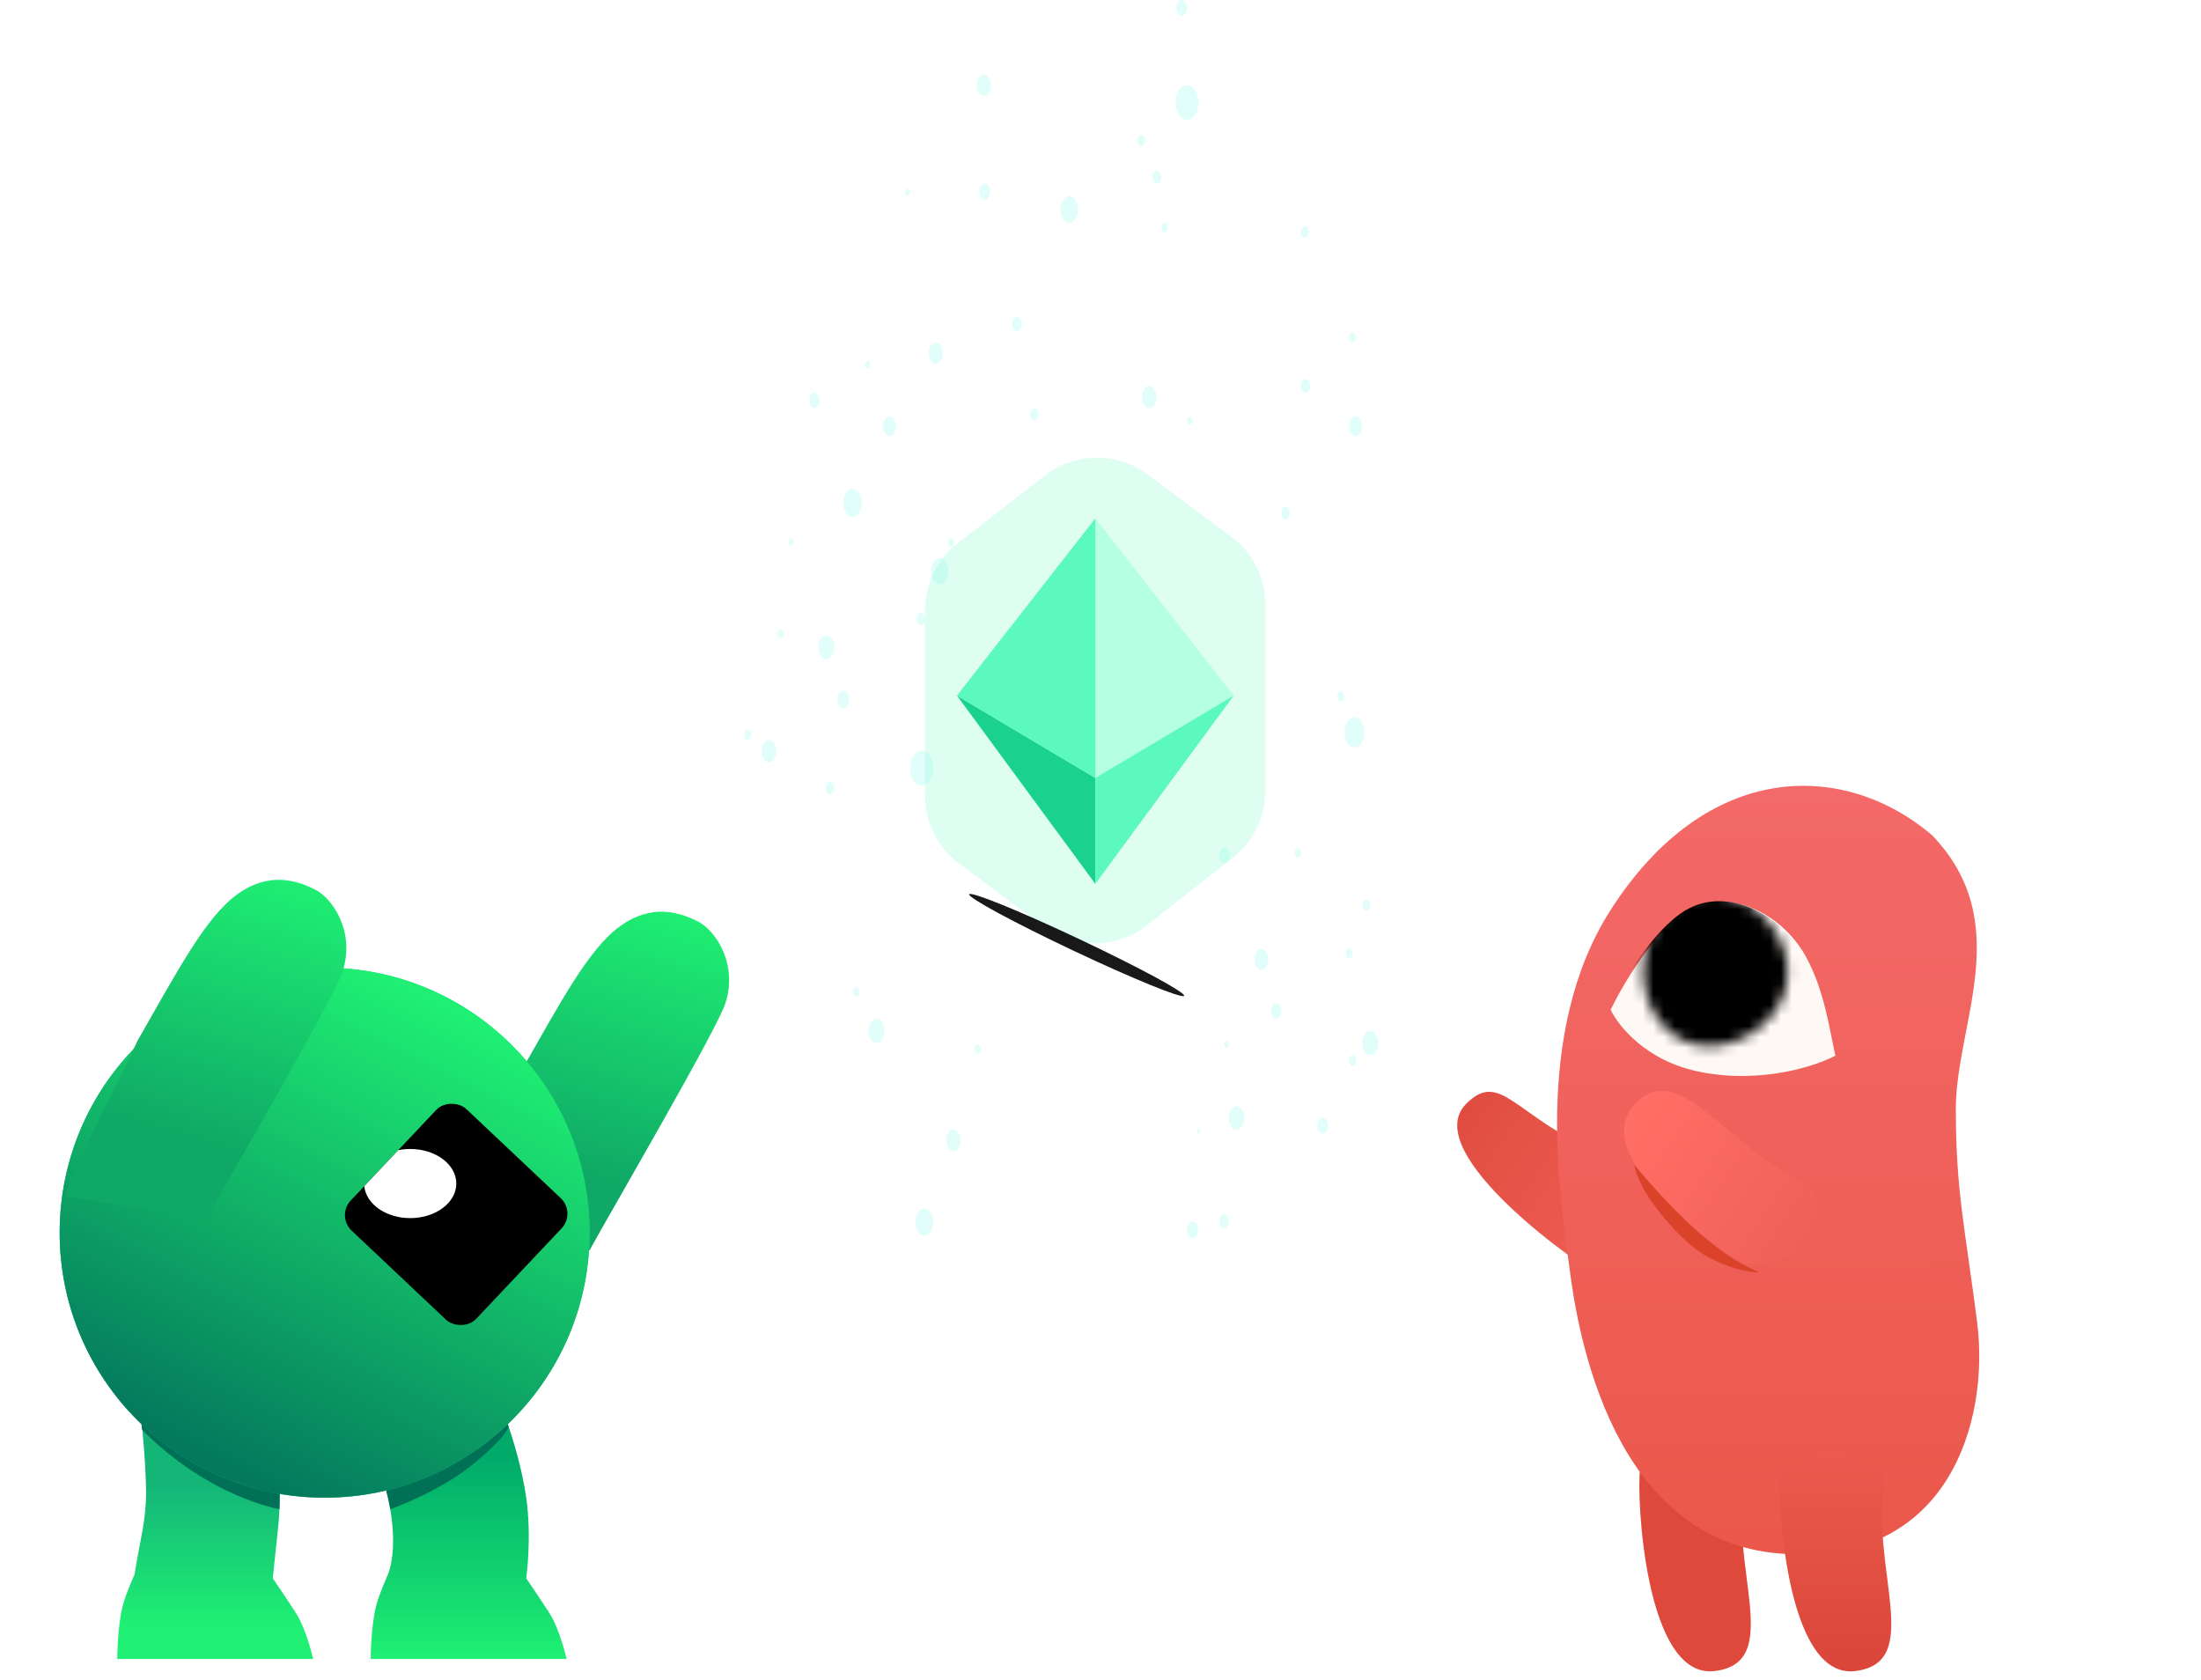 <svg width="207" height="158" viewBox="0 0 207 158" fill="none" xmlns="http://www.w3.org/2000/svg">
<g opacity="0.65">
<path d="M78.069 74.691C78.289 74.691 78.468 74.422 78.468 74.09C78.468 73.759 78.289 73.49 78.069 73.49C77.848 73.49 77.669 73.759 77.669 74.09C77.669 74.422 77.848 74.691 78.069 74.691Z" fill="#D1FEF9"/>
<path d="M77.718 61.988C78.132 61.988 78.468 61.483 78.468 60.86C78.468 60.237 78.132 59.733 77.718 59.733C77.304 59.733 76.968 60.237 76.968 60.86C76.968 61.483 77.304 61.988 77.718 61.988Z" fill="#D1FEF9"/>
<path d="M79.306 66.609C79.612 66.609 79.861 66.235 79.861 65.774C79.861 65.313 79.612 64.939 79.306 64.939C78.999 64.939 78.751 65.313 78.751 65.774C78.751 66.235 78.999 66.609 79.306 66.609Z" fill="#D1FEF9"/>
<path d="M73.419 60.042C73.578 60.042 73.707 59.849 73.707 59.61C73.707 59.372 73.578 59.178 73.419 59.178C73.26 59.178 73.132 59.372 73.132 59.61C73.132 59.849 73.26 60.042 73.419 60.042Z" fill="#D1FEF9"/>
<path d="M74.38 51.328C74.512 51.328 74.619 51.167 74.619 50.969C74.619 50.771 74.512 50.61 74.38 50.61C74.248 50.61 74.142 50.771 74.142 50.969C74.142 51.167 74.248 51.328 74.38 51.328Z" fill="#D1FEF9"/>
<path d="M88.369 54.949C88.822 54.949 89.189 54.397 89.189 53.716C89.189 53.035 88.822 52.483 88.369 52.483C87.916 52.483 87.549 53.035 87.549 53.716C87.549 54.397 87.916 54.949 88.369 54.949Z" fill="#D1FEF9"/>
<path d="M86.604 58.818C86.823 58.818 87.001 58.551 87.001 58.222C87.001 57.893 86.823 57.627 86.604 57.627C86.386 57.627 86.208 57.893 86.208 58.222C86.208 58.551 86.386 58.818 86.604 58.818Z" fill="#D1FEF9"/>
<path d="M89.462 51.428C89.613 51.428 89.735 51.244 89.735 51.018C89.735 50.791 89.613 50.608 89.462 50.608C89.312 50.608 89.189 50.791 89.189 51.018C89.189 51.244 89.312 51.428 89.462 51.428Z" fill="#D1FEF9"/>
<path d="M86.676 73.878C87.279 73.878 87.767 73.143 87.767 72.237C87.767 71.332 87.279 70.597 86.676 70.597C86.074 70.597 85.585 71.332 85.585 72.237C85.585 73.143 86.074 73.878 86.676 73.878Z" fill="#D1FEF9"/>
<path d="M115.108 115.533C115.352 115.533 115.551 115.235 115.551 114.867C115.551 114.499 115.352 114.2 115.108 114.2C114.863 114.2 114.664 114.499 114.664 114.867C114.664 115.235 114.863 115.533 115.108 115.533Z" fill="#D1FEF9"/>
<path d="M120.02 95.801C120.289 95.801 120.506 95.474 120.506 95.071C120.506 94.668 120.289 94.341 120.02 94.341C119.752 94.341 119.535 94.668 119.535 95.071C119.535 95.474 119.752 95.801 120.02 95.801Z" fill="#D1FEF9"/>
<path d="M118.641 91.212C119.002 91.212 119.295 90.772 119.295 90.228C119.295 89.685 119.002 89.245 118.641 89.245C118.28 89.245 117.987 89.685 117.987 90.228C117.987 90.772 118.28 91.212 118.641 91.212Z" fill="#D1FEF9"/>
<path d="M122.056 80.649C122.219 80.649 122.352 80.451 122.352 80.205C122.352 79.96 122.219 79.761 122.056 79.761C121.893 79.761 121.761 79.96 121.761 80.205C121.761 80.451 121.893 80.649 122.056 80.649Z" fill="#D1FEF9"/>
<path d="M127.386 70.285C127.908 70.285 128.331 69.649 128.331 68.864C128.331 68.08 127.908 67.444 127.386 67.444C126.865 67.444 126.442 68.08 126.442 68.864C126.442 69.649 126.865 70.285 127.386 70.285Z" fill="#D1FEF9"/>
<path d="M126.09 65.957C126.265 65.957 126.407 65.744 126.407 65.481C126.407 65.219 126.265 65.005 126.09 65.005C125.915 65.005 125.774 65.219 125.774 65.481C125.774 65.744 125.915 65.957 126.09 65.957Z" fill="#D1FEF9"/>
<path d="M115.16 81.167C115.433 81.167 115.655 80.833 115.655 80.422C115.655 80.011 115.433 79.678 115.16 79.678C114.886 79.678 114.664 80.011 114.664 80.422C114.664 80.833 114.886 81.167 115.16 81.167Z" fill="#D1FEF9"/>
<path d="M112.696 106.609C112.768 106.609 112.826 106.521 112.826 106.412C112.826 106.304 112.768 106.216 112.696 106.216C112.624 106.216 112.565 106.304 112.565 106.412C112.565 106.521 112.624 106.609 112.696 106.609Z" fill="#D1FEF9"/>
<path d="M112.166 116.458C112.458 116.458 112.695 116.102 112.695 115.662C112.695 115.223 112.458 114.866 112.166 114.866C111.874 114.866 111.637 115.223 111.637 115.662C111.637 116.102 111.874 116.458 112.166 116.458Z" fill="#D1FEF9"/>
<path d="M116.285 106.219C116.69 106.219 117.019 105.725 117.019 105.115C117.019 104.506 116.69 104.012 116.285 104.012C115.88 104.012 115.551 104.506 115.551 105.115C115.551 105.725 115.88 106.219 116.285 106.219Z" fill="#D1FEF9"/>
<path d="M115.331 98.52C115.453 98.52 115.551 98.371 115.551 98.188C115.551 98.004 115.453 97.856 115.331 97.856C115.209 97.856 115.11 98.004 115.11 98.188C115.11 98.371 115.209 98.52 115.331 98.52Z" fill="#D1FEF9"/>
<path d="M89.67 108.252C90.044 108.252 90.347 107.796 90.347 107.234C90.347 106.672 90.044 106.216 89.67 106.216C89.296 106.216 88.993 106.672 88.993 107.234C88.993 107.796 89.296 108.252 89.67 108.252Z" fill="#D1FEF9"/>
<path d="M91.935 99.084C92.099 99.084 92.232 98.884 92.232 98.637C92.232 98.39 92.099 98.19 91.935 98.19C91.771 98.19 91.638 98.39 91.638 98.637C91.638 98.884 91.771 99.084 91.935 99.084Z" fill="#D1FEF9"/>
<path d="M82.431 98.07C82.848 98.07 83.186 97.562 83.186 96.935C83.186 96.308 82.848 95.8 82.431 95.8C82.014 95.8 81.676 96.308 81.676 96.935C81.676 97.562 82.014 98.07 82.431 98.07Z" fill="#D1FEF9"/>
<path d="M86.926 116.202C87.391 116.202 87.767 115.635 87.767 114.937C87.767 114.239 87.391 113.673 86.926 113.673C86.462 113.673 86.085 114.239 86.085 114.937C86.085 115.635 86.462 116.202 86.926 116.202Z" fill="#D1FEF9"/>
<path d="M80.541 93.74C80.707 93.74 80.841 93.538 80.841 93.289C80.841 93.039 80.707 92.837 80.541 92.837C80.375 92.837 80.241 93.039 80.241 93.289C80.241 93.538 80.375 93.74 80.541 93.74Z" fill="#D1FEF9"/>
<path d="M128.873 99.23C129.295 99.23 129.637 98.716 129.637 98.083C129.637 97.449 129.295 96.936 128.873 96.936C128.452 96.936 128.11 97.449 128.11 98.083C128.11 98.716 128.452 99.23 128.873 99.23Z" fill="#D1FEF9"/>
<path d="M111.636 11.255C112.23 11.255 112.712 10.53 112.712 9.637C112.712 8.743 112.23 8.018 111.636 8.018C111.041 8.018 110.559 8.743 110.559 9.637C110.559 10.53 111.041 11.255 111.636 11.255Z" fill="#D1FEF9"/>
<path d="M128.516 85.644C128.713 85.644 128.873 85.403 128.873 85.106C128.873 84.81 128.713 84.57 128.516 84.57C128.319 84.57 128.159 84.81 128.159 85.106C128.159 85.403 128.319 85.644 128.516 85.644Z" fill="#D1FEF9"/>
<path d="M127.213 100.24C127.398 100.24 127.549 100.014 127.549 99.735C127.549 99.456 127.398 99.23 127.213 99.23C127.027 99.23 126.877 99.456 126.877 99.735C126.877 100.014 127.027 100.24 127.213 100.24Z" fill="#D1FEF9"/>
<path d="M126.89 90.162C127.067 90.162 127.211 89.946 127.211 89.679C127.211 89.412 127.067 89.196 126.89 89.196C126.712 89.196 126.568 89.412 126.568 89.679C126.568 89.946 126.712 90.162 126.89 90.162Z" fill="#D1FEF9"/>
<path d="M124.399 106.607C124.674 106.607 124.896 106.273 124.896 105.86C124.896 105.448 124.674 105.113 124.399 105.113C124.125 105.113 123.903 105.448 123.903 105.86C123.903 106.273 124.125 106.607 124.399 106.607Z" fill="#D1FEF9"/>
<path d="M127.505 40.998C127.84 40.998 128.112 40.59 128.112 40.085C128.112 39.581 127.84 39.172 127.505 39.172C127.169 39.172 126.898 39.581 126.898 40.085C126.898 40.59 127.169 40.998 127.505 40.998Z" fill="#D1FEF9"/>
<path d="M127.19 32.21C127.363 32.21 127.503 31.999 127.503 31.739C127.503 31.479 127.363 31.268 127.19 31.268C127.017 31.268 126.877 31.479 126.877 31.739C126.877 31.999 127.017 32.21 127.19 32.21Z" fill="#D1FEF9"/>
<path d="M122.719 22.381C122.921 22.381 123.086 22.134 123.086 21.829C123.086 21.524 122.921 21.277 122.719 21.277C122.516 21.277 122.352 21.524 122.352 21.829C122.352 22.134 122.516 22.381 122.719 22.381Z" fill="#D1FEF9"/>
<path d="M122.785 36.951C123.026 36.951 123.22 36.658 123.22 36.297C123.22 35.936 123.026 35.643 122.785 35.643C122.545 35.643 122.35 35.936 122.35 36.297C122.35 36.658 122.545 36.951 122.785 36.951Z" fill="#D1FEF9"/>
<path d="M120.91 48.849C121.133 48.849 121.314 48.577 121.314 48.241C121.314 47.905 121.133 47.633 120.91 47.633C120.687 47.633 120.506 47.905 120.506 48.241C120.506 48.577 120.687 48.849 120.91 48.849Z" fill="#D1FEF9"/>
<path d="M85.357 18.451C85.483 18.451 85.585 18.297 85.585 18.107C85.585 17.916 85.483 17.762 85.357 17.762C85.23 17.762 85.128 17.916 85.128 18.107C85.128 18.297 85.23 18.451 85.357 18.451Z" fill="#D1FEF9"/>
<path d="M87.993 34.203C88.359 34.203 88.656 33.757 88.656 33.207C88.656 32.657 88.359 32.211 87.993 32.211C87.627 32.211 87.331 32.657 87.331 33.207C87.331 33.757 87.627 34.203 87.993 34.203Z" fill="#D1FEF9"/>
<path d="M83.652 40.998C83.987 40.998 84.259 40.59 84.259 40.085C84.259 39.581 83.987 39.172 83.652 39.172C83.316 39.172 83.044 39.581 83.044 40.085C83.044 40.59 83.316 40.998 83.652 40.998Z" fill="#D1FEF9"/>
<path d="M81.588 34.639C81.718 34.639 81.824 34.48 81.824 34.285C81.824 34.09 81.718 33.931 81.588 33.931C81.458 33.931 81.353 34.09 81.353 34.285C81.353 34.48 81.458 34.639 81.588 34.639Z" fill="#D1FEF9"/>
<path d="M76.577 38.377C76.839 38.377 77.051 38.058 77.051 37.664C77.051 37.27 76.839 36.951 76.577 36.951C76.315 36.951 76.103 37.27 76.103 37.664C76.103 38.058 76.315 38.377 76.577 38.377Z" fill="#D1FEF9"/>
<path d="M80.181 48.602C80.664 48.602 81.056 48.013 81.056 47.287C81.056 46.56 80.664 45.971 80.181 45.971C79.698 45.971 79.306 46.56 79.306 47.287C79.306 48.013 79.698 48.602 80.181 48.602Z" fill="#D1FEF9"/>
<path d="M108.81 17.259C109.034 17.259 109.216 16.986 109.216 16.649C109.216 16.312 109.034 16.039 108.81 16.039C108.586 16.039 108.404 16.312 108.404 16.649C108.404 16.986 108.586 17.259 108.81 17.259Z" fill="#D1FEF9"/>
<path d="M92.526 9.015C92.892 9.015 93.19 8.568 93.19 8.016C93.19 7.465 92.892 7.018 92.526 7.018C92.159 7.018 91.862 7.465 91.862 8.016C91.862 8.568 92.159 9.015 92.526 9.015Z" fill="#D1FEF9"/>
<path d="M111.144 1.479C111.415 1.479 111.635 1.148 111.635 0.74C111.635 0.331 111.415 3.05176e-05 111.144 3.05176e-05C110.872 3.05176e-05 110.652 0.331 110.652 0.74C110.652 1.148 110.872 1.479 111.144 1.479Z" fill="#D1FEF9"/>
<path d="M100.566 20.951C101.026 20.951 101.398 20.391 101.398 19.701C101.398 19.011 101.026 18.451 100.566 18.451C100.107 18.451 99.735 19.011 99.735 19.701C99.735 20.391 100.107 20.951 100.566 20.951Z" fill="#D1FEF9"/>
<path d="M108.082 38.376C108.464 38.376 108.774 37.911 108.774 37.337C108.774 36.762 108.464 36.297 108.082 36.297C107.7 36.297 107.391 36.762 107.391 37.337C107.391 37.911 107.7 38.376 108.082 38.376Z" fill="#D1FEF9"/>
<path d="M111.889 39.934C112.029 39.934 112.142 39.764 112.142 39.553C112.142 39.343 112.029 39.172 111.889 39.172C111.749 39.172 111.635 39.343 111.635 39.553C111.635 39.764 111.749 39.934 111.889 39.934Z" fill="#D1FEF9"/>
<path d="M97.284 39.553C97.5 39.553 97.676 39.29 97.676 38.965C97.676 38.64 97.5 38.377 97.284 38.377C97.068 38.377 96.893 38.64 96.893 38.965C96.893 39.29 97.068 39.553 97.284 39.553Z" fill="#D1FEF9"/>
<path d="M95.654 31.132C95.897 31.132 96.094 30.836 96.094 30.47C96.094 30.105 95.897 29.809 95.654 29.809C95.411 29.809 95.214 30.105 95.214 30.47C95.214 30.836 95.411 31.132 95.654 31.132Z" fill="#D1FEF9"/>
<path d="M109.51 21.829C109.672 21.829 109.803 21.632 109.803 21.39C109.803 21.147 109.672 20.95 109.51 20.95C109.349 20.95 109.218 21.147 109.218 21.39C109.218 21.632 109.349 21.829 109.51 21.829Z" fill="#D1FEF9"/>
<path d="M107.322 13.735C107.518 13.735 107.677 13.496 107.677 13.2C107.677 12.905 107.518 12.666 107.322 12.666C107.126 12.666 106.966 12.905 106.966 13.2C106.966 13.496 107.126 13.735 107.322 13.735Z" fill="#D1FEF9"/>
<path d="M70.32 69.582C70.496 69.582 70.64 69.367 70.64 69.101C70.64 68.836 70.496 68.62 70.32 68.62C70.143 68.62 70 68.836 70 69.101C70 69.367 70.143 69.582 70.32 69.582Z" fill="#D1FEF9"/>
<path d="M92.613 18.798C92.896 18.798 93.125 18.454 93.125 18.029C93.125 17.604 92.896 17.26 92.613 17.26C92.331 17.26 92.102 17.604 92.102 18.029C92.102 18.454 92.331 18.798 92.613 18.798Z" fill="#D1FEF9"/>
<path d="M72.318 71.687C72.705 71.687 73.018 71.216 73.018 70.635C73.018 70.054 72.705 69.583 72.318 69.583C71.932 69.583 71.619 70.054 71.619 70.635C71.619 71.216 71.932 71.687 72.318 71.687Z" fill="#D1FEF9"/>
</g>
<g opacity="0.2" filter="url(#filter0_f_2214_156)">
<path d="M98.164 87.135L90.225 81.231C88.196 79.721 87 77.341 87 74.812L87 57.372C87 54.897 88.146 52.561 90.103 51.046L98.28 44.716C101.118 42.519 105.072 42.481 107.952 44.623L115.784 50.449C117.814 51.958 119.01 54.338 119.01 56.868V74.352C119.01 76.801 117.887 79.116 115.964 80.633L107.892 86.998C105.053 89.237 101.065 89.294 98.164 87.135Z" fill="#5CF9BE"/>
</g>
<g filter="url(#filter1_f_2214_156)">
<ellipse cx="11.179" cy="0.61" rx="11.179" ry="0.61" transform="matrix(0.904 0.427 -0.445 0.896 91.425 83.55)" fill="black" fill-opacity="0.9"/>
</g>
<path d="M103.014 48.742L116.027 65.414L103.014 73.156V48.742Z" fill="#B5FFE3"/>
<path d="M103.014 83.117L90 65.414L103.014 73.157L103.014 83.117Z" fill="#1AD28D"/>
<path d="M103.013 48.744V73.158L90 65.415L103.013 48.744Z" fill="#5CF9BE"/>
<path d="M103.014 83.117L103.014 73.156L116.027 65.414L103.014 83.117Z" fill="#5CF9BE"/>
<path d="M12.653 128.378C12.653 128.378 15.689 130.737 18.07 132.17C20.798 133.812 26.196 134.337 26.196 134.337C26.196 134.337 26.452 140.774 26.196 143.244C25.94 145.713 25.654 148.422 25.654 148.422C25.654 148.422 27.071 150.49 27.821 151.672C28.869 153.324 29.447 156.006 29.447 156.006H11.028C11.028 156.006 11.04 152.826 11.57 150.896C11.885 149.749 12.653 148.058 12.653 148.058C13.195 144.651 13.737 143.066 13.737 140.296C13.737 137.564 13.195 131.629 12.653 128.378Z" fill="url(#paint0_linear_2214_156)"/>
<path d="M12.653 128.92C12.653 128.92 16.772 134.529 19.154 135.962C21.881 137.604 26.196 134.337 26.196 134.337C26.196 134.337 26.329 137.686 26.308 140.48C26.304 140.999 26.303 141.477 26.292 141.921C26.292 141.921 19.696 140.838 13.364 134.456C13.347 134.282 13.329 134.107 13.31 133.932C13.12 132.12 12.887 130.321 12.653 128.92Z" fill="#007156"/>
<path d="M34.864 135.421C34.864 135.421 39.739 134.63 41.906 133.254C44.073 131.878 46.24 130.004 46.24 130.004C46.24 130.004 48.72 135.448 49.49 140.838C50.032 144.63 49.49 148.422 49.49 148.422C49.49 148.422 50.907 150.49 51.657 151.672C52.704 153.324 53.282 156.006 53.282 156.006H34.864C34.864 156.006 34.876 152.826 35.405 150.896C35.72 149.749 36.489 148.058 36.489 148.058C37.572 145.172 36.489 140.838 36.489 140.838C36.489 140.838 35.405 136.504 34.864 135.421Z" fill="url(#paint1_linear_2214_156)"/>
<path d="M34.864 135.421C34.864 135.421 39.739 134.63 41.906 133.254C44.073 131.878 46.24 130.004 46.24 130.004C46.24 130.004 47.012 131.7 47.829 134.136C47.829 134.136 47.865 134.879 44.614 137.588C41.364 140.296 36.705 141.921 36.705 141.921C36.594 141.257 36.489 140.838 36.489 140.838C36.489 140.838 35.405 136.504 34.864 135.421Z" fill="#007156"/>
<path d="M68.219 94.353C69.418 90.706 67.332 87.489 65.612 86.638C63.891 85.786 61.312 84.938 58.316 87.097C55.32 89.256 52.636 94.408 48.93 100.873C45.1 109.044 43.394 111.627 42.123 115.496L55.438 117.587C57.568 113.714 67.371 96.932 68.219 94.353Z" fill="url(#paint2_linear_2214_156)"/>
<circle cx="30.53" cy="115.919" r="24.919" fill="url(#paint3_linear_2214_156)"/>
<rect x="29.447" y="114.348" width="15.717" height="16.218" rx="2" transform="rotate(-46.657 29.447 114.348)" fill="black"/>
<path fill-rule="evenodd" clip-rule="evenodd" d="M32.093 111.544L35.289 108.158C35.648 108.086 36.025 108.047 36.415 108.047C38.808 108.047 40.748 109.502 40.748 111.298C40.748 113.093 38.808 114.548 36.415 114.548C34.132 114.548 32.261 113.224 32.093 111.544Z" fill="white"/>
<circle cx="30.53" cy="115.919" r="24.919" fill="url(#paint4_linear_2214_156)"/>
<rect x="31.613" y="114.348" width="15.717" height="16.218" rx="2" transform="rotate(-46.657 31.613 114.348)" fill="black"/>
<path fill-rule="evenodd" clip-rule="evenodd" d="M34.26 111.544L37.456 108.158C37.815 108.086 38.192 108.047 38.581 108.047C40.975 108.047 42.915 109.502 42.915 111.298C42.915 113.093 40.975 114.548 38.581 114.548C36.299 114.548 34.428 113.224 34.26 111.544Z" fill="white"/>
<path d="M32.219 91.353C33.418 87.706 31.332 84.489 29.611 83.638C27.891 82.786 25.312 81.938 22.316 84.097C19.32 86.256 16.636 91.408 12.93 97.873C9.1 106.044 7.394 108.627 6.123 112.496L19.438 114.587C21.568 110.714 31.371 93.933 32.219 91.353Z" fill="url(#paint5_linear_2214_156)"/>
<path d="M161.255 157.142C154.659 157.934 153.911 140.546 154.24 138.287C158.009 135.131 162.279 136.804 164.044 138.833C162.559 147.447 167.851 156.35 161.255 157.142Z" fill="#DE493C"/>
<path d="M137.886 103.805C133.306 108.403 148.879 119.326 150.946 120.274C156.274 118.174 151.19 110.969 150.441 108.444C142.435 105.019 141.141 100.536 137.886 103.805Z" fill="url(#paint6_linear_2214_156)"/>
<path d="M151.453 85.608C160.483 71.467 173.409 71.466 181.727 78.557C189.608 86.795 183.942 96.274 183.942 104.289C183.942 111.992 184.794 115.353 185.945 124.332C187.136 133.626 183.278 147.318 167.456 146.095C151.635 144.871 148.39 125.413 147.62 119.342C146.85 113.271 143.991 97.293 151.453 85.608Z" fill="url(#paint7_linear_2214_156)"/>
<path d="M159.056 100.608C154.981 99.579 152.363 96.791 151.477 94.958C152.586 92.645 155.576 87.548 158.669 85.673C162.535 83.328 167.671 85.957 169.859 89.991C171.61 93.219 172.046 96.756 172.615 99.273C170.1 100.579 164.586 102.006 159.056 100.608Z" fill="#FEF9F5"/>
<mask id="mask0_2214_156" style="mask-type:alpha" maskUnits="userSpaceOnUse" x="154" y="83" width="15" height="16">
<path d="M154.596 90.578C154.2 94.535 156.679 98.015 160.135 98.352C163.591 98.688 167.706 95.986 168.103 92.029C168.5 88.073 165.028 84.36 161.572 84.023C158.117 83.687 154.993 86.622 154.596 90.578Z" fill="black"/>
</mask>
<g mask="url(#mask0_2214_156)">
<path d="M158.867 102.244C154.931 100.78 152.174 96.747 151.288 94.914C152.397 92.6 155.387 87.504 158.48 85.628C162.346 83.284 167.482 85.912 169.67 89.947C171.421 93.174 172.551 97.956 173.279 100.068C170.763 101.375 163.787 104.074 158.867 102.244Z" fill="black"/>
</g>
<path d="M153.602 104.017C149.394 108.947 161.954 117.875 164.02 118.823C170.938 119.101 171.169 114.121 170.42 111.596C162.414 108.171 157.811 99.087 153.602 104.017Z" fill="url(#paint8_linear_2214_156)"/>
<path d="M174.469 157.142C167.874 157.934 167.125 140.546 167.454 138.287C171.223 135.131 175.493 136.804 177.259 138.833C175.773 147.447 181.065 156.35 174.469 157.142Z" fill="url(#paint9_linear_2214_156)"/>
<path d="M153.716 109.565C160.963 118.174 164.373 119.084 165.439 119.644C164.657 119.714 162.154 119.236 159.897 117.754C157.979 116.494 154.143 112.294 153.716 109.565Z" fill="#DB422A"/>
<defs>
<filter id="filter0_f_2214_156" x="71" y="27.042" width="64.01" height="77.674" filterUnits="userSpaceOnUse" color-interpolation-filters="sRGB">
<feFlood flood-opacity="0" result="BackgroundImageFix"/>
<feBlend mode="normal" in="SourceGraphic" in2="BackgroundImageFix" result="shape"/>
<feGaussianBlur stdDeviation="8" result="effect1_foregroundBlur_2214_156"/>
</filter>
<filter id="filter1_f_2214_156" x="81.15" y="74.065" width="40.229" height="29.602" filterUnits="userSpaceOnUse" color-interpolation-filters="sRGB">
<feFlood flood-opacity="0" result="BackgroundImageFix"/>
<feBlend mode="normal" in="SourceGraphic" in2="BackgroundImageFix" result="shape"/>
<feGaussianBlur stdDeviation="5" result="effect1_foregroundBlur_2214_156"/>
</filter>
<linearGradient id="paint0_linear_2214_156" x1="19.696" y1="139.754" x2="19.696" y2="156.006" gradientUnits="userSpaceOnUse">
<stop stop-color="#14B678"/>
<stop offset="0.812" stop-color="#1FF073"/>
</linearGradient>
<linearGradient id="paint1_linear_2214_156" x1="44.073" y1="137.046" x2="44.073" y2="156.006" gradientUnits="userSpaceOnUse">
<stop stop-color="#00AB6A"/>
<stop offset="1" stop-color="#1FF073"/>
</linearGradient>
<linearGradient id="paint2_linear_2214_156" x1="56.699" y1="111.142" x2="64.318" y2="85.355" gradientUnits="userSpaceOnUse">
<stop stop-color="#0FA866"/>
<stop offset="0.994" stop-color="#1FF073"/>
<stop offset="0.994" stop-color="#1EB57C"/>
</linearGradient>
<linearGradient id="paint3_linear_2214_156" x1="44.073" y1="93.167" x2="15.904" y2="133.254" gradientUnits="userSpaceOnUse">
<stop offset="0.234" stop-color="#16CF89"/>
<stop offset="1" stop-color="#14B578"/>
</linearGradient>
<linearGradient id="paint4_linear_2214_156" x1="47.865" y1="97.501" x2="26.196" y2="140.296" gradientUnits="userSpaceOnUse">
<stop stop-color="#1FF073"/>
<stop offset="1" stop-color="#04795D"/>
</linearGradient>
<linearGradient id="paint5_linear_2214_156" x1="20.699" y1="108.142" x2="28.318" y2="82.355" gradientUnits="userSpaceOnUse">
<stop stop-color="#0FA866"/>
<stop offset="0.994" stop-color="#1FF073"/>
<stop offset="0.994" stop-color="#1EB57C"/>
</linearGradient>
<linearGradient id="paint6_linear_2214_156" x1="136.753" y1="106.067" x2="153.865" y2="117.402" gradientUnits="userSpaceOnUse">
<stop stop-color="#E04D40"/>
<stop offset="1" stop-color="#F15F56"/>
</linearGradient>
<linearGradient id="paint7_linear_2214_156" x1="170.839" y1="72.418" x2="171.132" y2="149.758" gradientUnits="userSpaceOnUse">
<stop stop-color="#F46A6A"/>
<stop offset="1" stop-color="#EA5749"/>
</linearGradient>
<linearGradient id="paint8_linear_2214_156" x1="152.47" y1="106.28" x2="169.582" y2="117.615" gradientUnits="userSpaceOnUse">
<stop stop-color="#FF6F66"/>
<stop offset="1" stop-color="#EF6058"/>
</linearGradient>
<linearGradient id="paint9_linear_2214_156" x1="171.886" y1="156.836" x2="171.882" y2="136.194" gradientUnits="userSpaceOnUse">
<stop stop-color="#DA4639"/>
<stop offset="1" stop-color="#EC5B4F"/>
</linearGradient>
</defs>
</svg>
